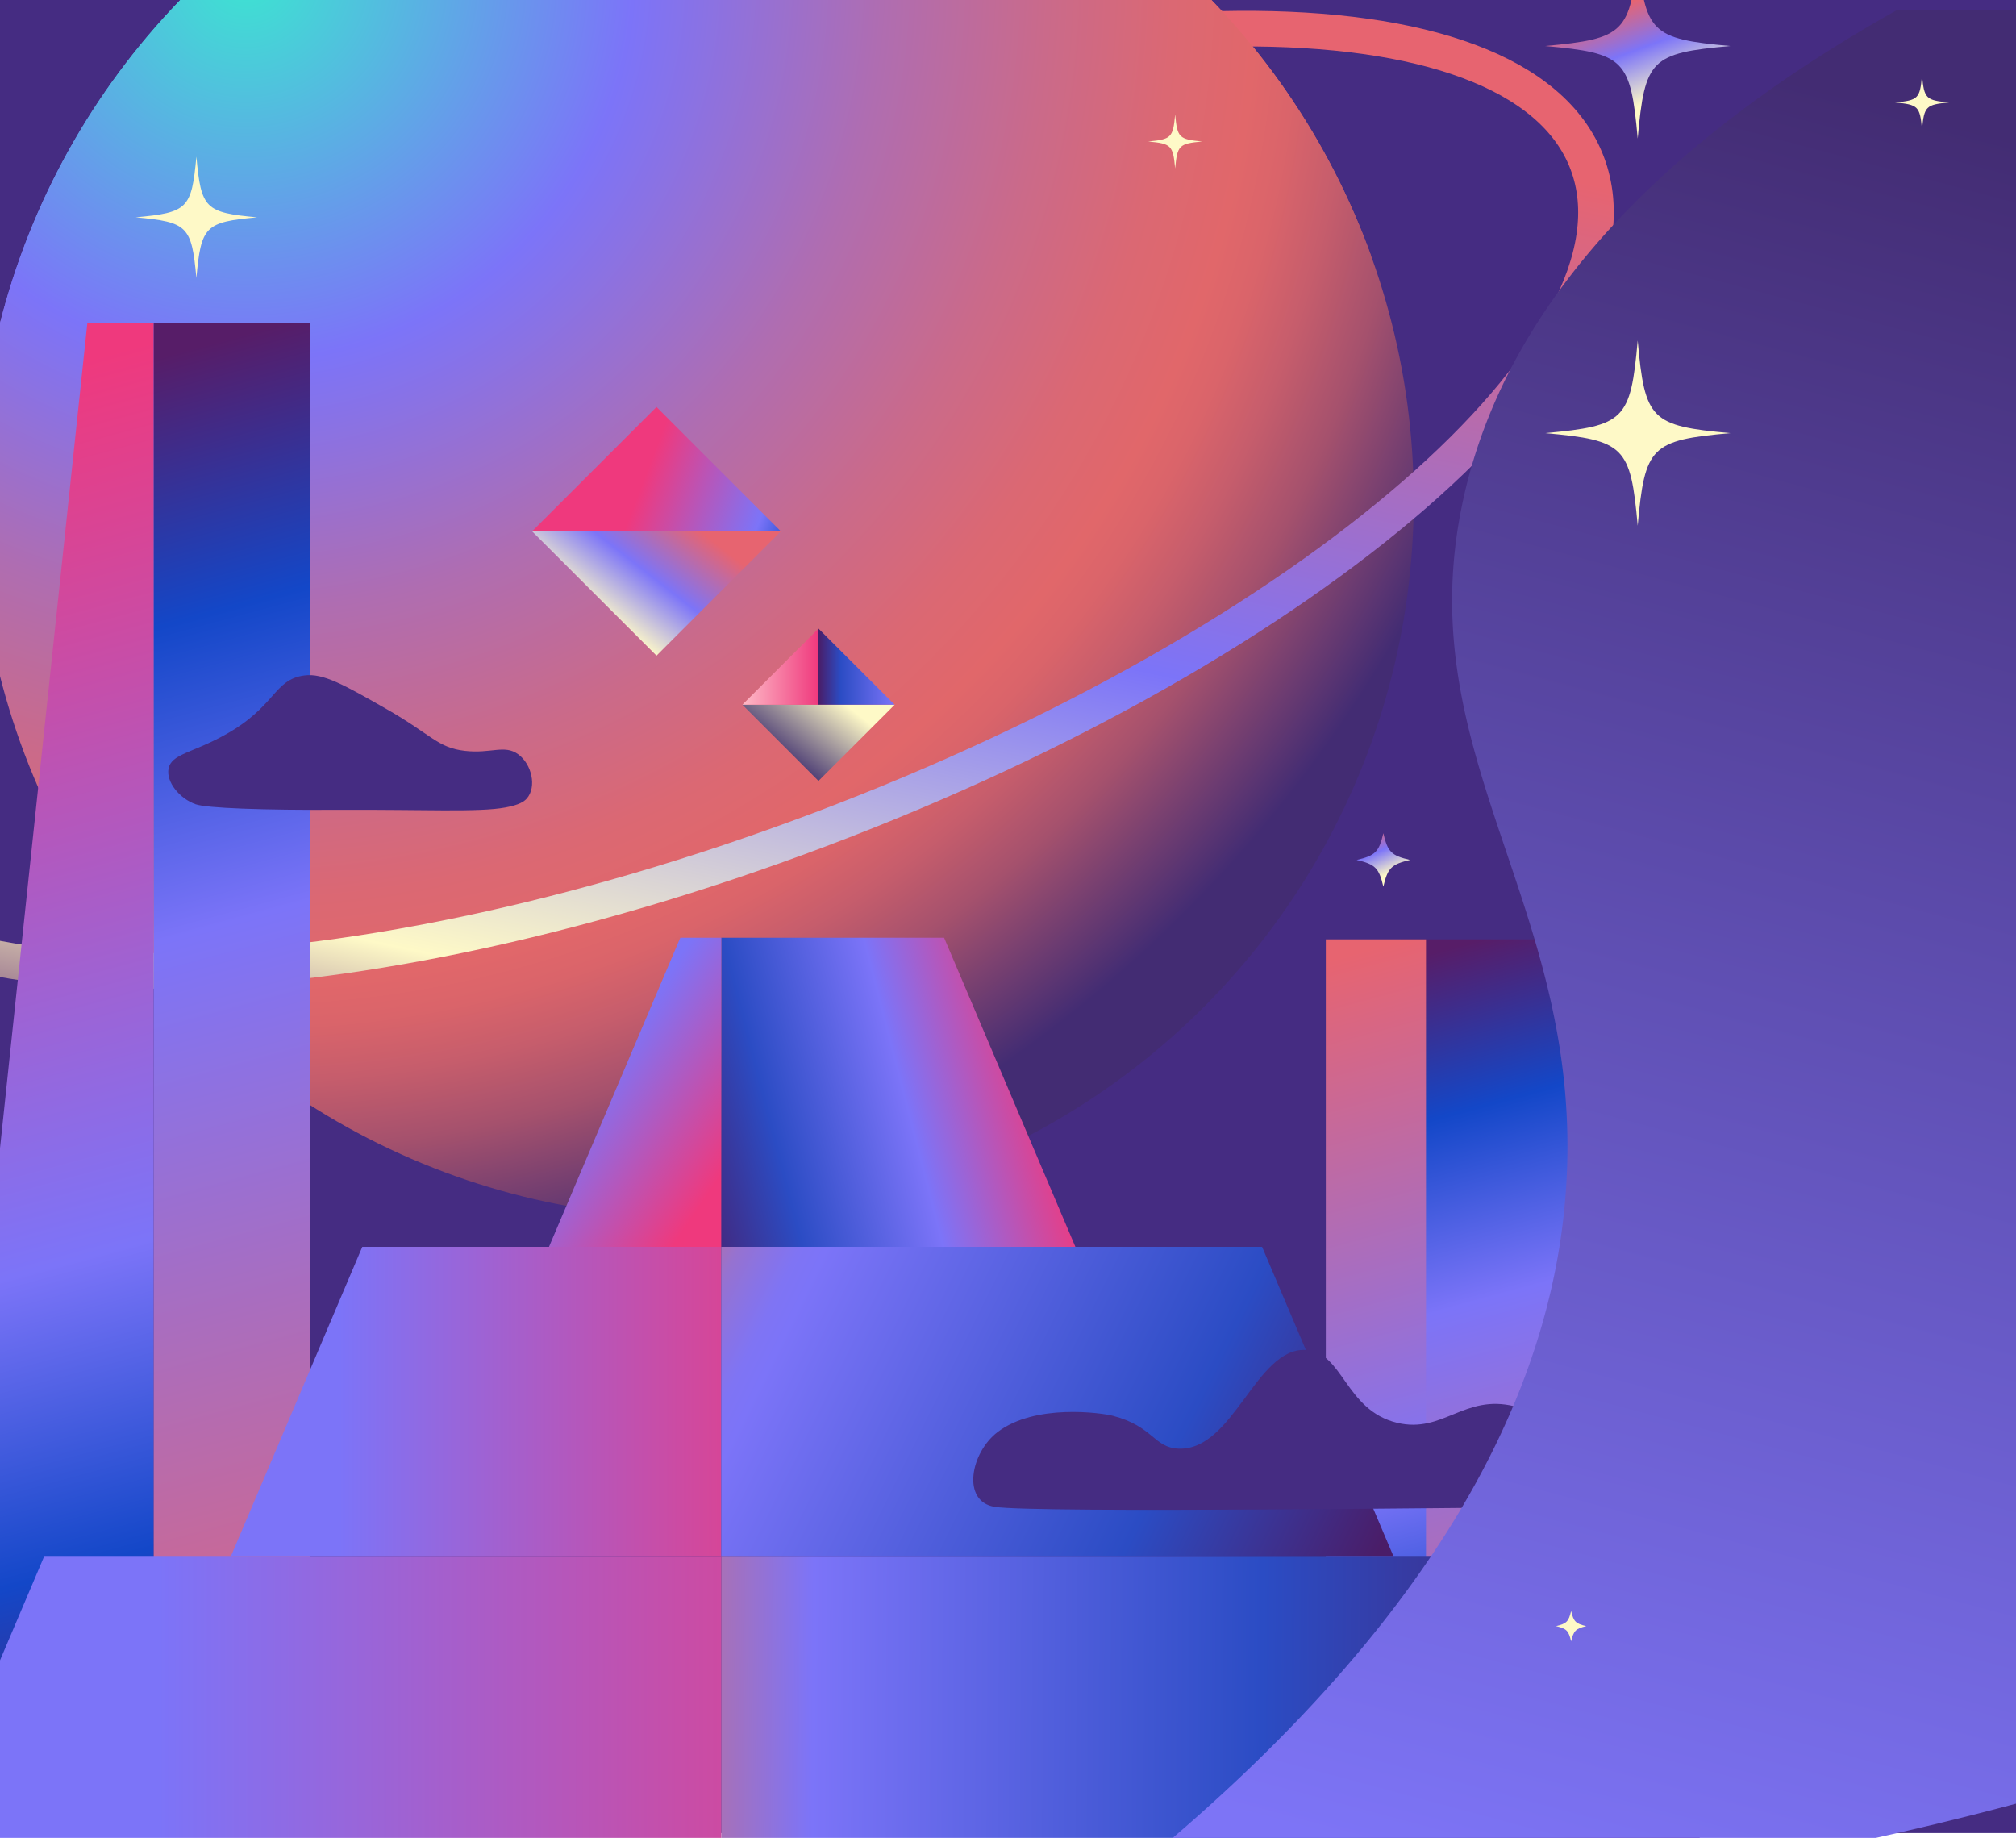 <svg xmlns="http://www.w3.org/2000/svg" xmlns:xlink="http://www.w3.org/1999/xlink" viewBox="0 0 283.13 258.09"><defs><style>.cls-1,.cls-7{fill:none;}.cls-2{clip-path:url(#clip-path);}.cls-3{fill:#452c82;}.cls-4{fill:url(#linear-gradient);}.cls-5{fill:url(#linear-gradient-2);}.cls-6{fill:url(#radial-gradient);}.cls-7{stroke-miterlimit:10;stroke-width:5px;stroke:url(#linear-gradient-3);}.cls-8{clip-path:url(#clip-path-2);}.cls-9{fill:url(#linear-gradient-4);}.cls-10{fill:url(#linear-gradient-5);}.cls-11{fill:url(#linear-gradient-6);}.cls-12{fill:url(#linear-gradient-7);}.cls-13{fill:url(#linear-gradient-8);}.cls-14{fill:url(#linear-gradient-9);}.cls-15{fill:url(#linear-gradient-10);}.cls-16{fill:url(#linear-gradient-11);}.cls-17{fill:url(#linear-gradient-12);}.cls-18{fill:url(#linear-gradient-13);}.cls-19{fill:url(#linear-gradient-14);}.cls-20{fill:url(#linear-gradient-15);}.cls-21{fill:url(#linear-gradient-16);}.cls-22{fill:url(#linear-gradient-17);}.cls-23{fill:#fef9c7;}.cls-24{fill:url(#linear-gradient-18);}.cls-25{fill:url(#linear-gradient-19);}</style><clipPath id="clip-path"><rect class="cls-1" width="283.13" height="258.09" transform="translate(283.13 258.09) rotate(-180)"/></clipPath><linearGradient id="linear-gradient" x1="-734.08" y1="134.92" x2="-766.93" y2="255.89" gradientTransform="matrix(1, 0, 0, -1, 963.67, 389.32)" gradientUnits="userSpaceOnUse"><stop offset="0" stop-color="#571d68"/><stop offset="0.18" stop-color="#1347c8"/><stop offset="0.39" stop-color="#7c74f8"/><stop offset="1" stop-color="#e76470"/></linearGradient><linearGradient id="linear-gradient-2" x1="-714.58" y1="137.24" x2="-746.16" y2="253.51" gradientTransform="matrix(1, 0, 0, -1, 923.41, 389.32)" gradientUnits="userSpaceOnUse"><stop offset="0" stop-color="#e76470"/><stop offset="0.61" stop-color="#7c74f8"/><stop offset="0.82" stop-color="#1347c8"/><stop offset="1" stop-color="#571d68"/></linearGradient><radialGradient id="radial-gradient" cx="4368.52" cy="-16239.29" r="194.42" gradientTransform="matrix(1, 0, 0, -1, -4334.01, -16243.06)" gradientUnits="userSpaceOnUse"><stop offset="0" stop-color="#3ce5d1"/><stop offset="0.28" stop-color="#7c74f8"/><stop offset="0.33" stop-color="#8972e5"/><stop offset="0.46" stop-color="#af6db1"/><stop offset="0.58" stop-color="#ca6a8a"/><stop offset="0.67" stop-color="#db6873"/><stop offset="0.73" stop-color="#e1676a"/><stop offset="0.76" stop-color="#da646a"/><stop offset="0.8" stop-color="#c65d6c"/><stop offset="0.85" stop-color="#a5516d"/><stop offset="0.9" stop-color="#784070"/><stop offset="0.96" stop-color="#432c73"/></radialGradient><linearGradient id="linear-gradient-3" x1="2721.2" y1="4723.45" x2="2584.8" y2="4548.69" gradientTransform="matrix(-0.82, 0.31, 0.25, 0.67, 1118.29, -3841.52)" gradientUnits="userSpaceOnUse"><stop offset="0" stop-color="#571d68"/><stop offset="0.18" stop-color="#fef9c7"/><stop offset="0.53" stop-color="#7c74f8"/><stop offset="1" stop-color="#e76470"/></linearGradient><clipPath id="clip-path-2"><path class="cls-1" d="M196.41,18.69C211.57,66.15,2.21,108.6-9.16,83.32-22.06,54.66-48.93,4.18,18.25-38.81S175.21-47.68,196.41,18.69Z"/></clipPath><linearGradient id="linear-gradient-4" x1="-543.19" y1="54.53" x2="-596.43" y2="250.6" gradientTransform="matrix(1, 0, 0, -1, 602.03, 302.73)" xlink:href="#linear-gradient"/><linearGradient id="linear-gradient-5" x1="-517.58" y1="58.88" x2="-569.89" y2="251.51" gradientTransform="matrix(-1, 0, 0, 1, -536.94, 0)" gradientUnits="userSpaceOnUse"><stop offset="0" stop-color="#ef397d"/><stop offset="0.61" stop-color="#7c74f8"/><stop offset="0.82" stop-color="#1347c8"/><stop offset="1" stop-color="#571d68"/></linearGradient><linearGradient id="linear-gradient-6" x1="-645.94" y1="106.6" x2="-653.34" y2="97.12" gradientTransform="matrix(-1, 0, 0, 1, -536.94, 0)" gradientUnits="userSpaceOnUse"><stop offset="0.03" stop-color="#423270"/><stop offset="1" stop-color="#fef9c7"/></linearGradient><linearGradient id="linear-gradient-7" x1="-651.89" y1="93.62" x2="-641.2" y2="93.62" gradientTransform="matrix(-1, 0, 0, 1, -536.94, 0)" gradientUnits="userSpaceOnUse"><stop offset="0" stop-color="#ef397d"/><stop offset="1" stop-color="#febbc7"/></linearGradient><linearGradient id="linear-gradient-8" x1="-662.59" y1="93.62" x2="-651.89" y2="93.62" gradientTransform="matrix(-1, 0, 0, 1, -536.94, 0)" gradientUnits="userSpaceOnUse"><stop offset="0" stop-color="#7c74f8"/><stop offset="0.71" stop-color="#2b4cc4"/><stop offset="1" stop-color="#4a1d68"/></linearGradient><linearGradient id="linear-gradient-9" x1="-619.41" y1="87.08" x2="-631.49" y2="71.59" gradientTransform="matrix(-1, 0, 0, 1, -536.94, 0)" gradientUnits="userSpaceOnUse"><stop offset="0" stop-color="#571d68"/><stop offset="0.09" stop-color="#fef9c7"/><stop offset="0.53" stop-color="#7c74f8"/><stop offset="1" stop-color="#e76470"/></linearGradient><linearGradient id="linear-gradient-10" x1="-626.95" y1="68.37" x2="-653.41" y2="78.47" xlink:href="#linear-gradient-5"/><linearGradient id="linear-gradient-11" x1="-769.67" y1="240.71" x2="-578.37" y2="239.32" gradientTransform="matrix(-1, 0, 0, 1, -536.94, 0)" gradientUnits="userSpaceOnUse"><stop offset="0" stop-color="#4a1d68"/><stop offset="0.29" stop-color="#2b4cc4"/><stop offset="0.62" stop-color="#7c74f8"/><stop offset="0.78" stop-color="#e16c61"/></linearGradient><linearGradient id="linear-gradient-12" x1="-672.66" y1="240.2" x2="-559.16" y2="240.2" gradientTransform="matrix(-1, 0, 0, 1, -536.94, 0)" gradientUnits="userSpaceOnUse"><stop offset="0" stop-color="#ef397d"/><stop offset="1" stop-color="#7c74f8"/></linearGradient><linearGradient id="linear-gradient-13" x1="-653.36" y1="196.79" x2="-584.52" y2="196.79" xlink:href="#linear-gradient-12"/><linearGradient id="linear-gradient-14" x1="-629.14" y1="173.61" x2="-728.26" y2="222.43" gradientTransform="matrix(-1, 0, 0, 1, -536.94, 0)" gradientUnits="userSpaceOnUse"><stop offset="0" stop-color="#e16c61"/><stop offset="0.03" stop-color="#c56e8b"/><stop offset="0.07" stop-color="#ab70b2"/><stop offset="0.1" stop-color="#9672d0"/><stop offset="0.14" stop-color="#8873e6"/><stop offset="0.17" stop-color="#7f74f4"/><stop offset="0.2" stop-color="#7c74f8"/><stop offset="0.71" stop-color="#2b4cc4"/><stop offset="1" stop-color="#4a1d68"/></linearGradient><linearGradient id="linear-gradient-15" x1="-629.87" y1="161.96" x2="-682.89" y2="148.27" gradientTransform="matrix(-1, 0, 0, 1, -536.94, 0)" gradientUnits="userSpaceOnUse"><stop offset="0" stop-color="#4a1d68"/><stop offset="0.29" stop-color="#2b4cc4"/><stop offset="0.64" stop-color="#7c74f8"/><stop offset="1" stop-color="#ef397d"/></linearGradient><linearGradient id="linear-gradient-16" x1="-639.83" y1="162.66" x2="-621.47" y2="150.22" xlink:href="#linear-gradient-12"/><linearGradient id="linear-gradient-17" x1="-809.11" y1="281.2" x2="-877.98" y2="23.81" gradientTransform="matrix(-1, 0, 0, 1, -536.94, 0)" gradientUnits="userSpaceOnUse"><stop offset="0" stop-color="#7d74f6"/><stop offset="0.96" stop-color="#432c73"/></linearGradient><linearGradient id="linear-gradient-18" x1="-769.73" y1="13.95" x2="-764.79" y2="0.61" gradientTransform="matrix(-1, 0, 0, 1, -536.94, 0)" gradientUnits="userSpaceOnUse"><stop offset="0" stop-color="#fef9c7"/><stop offset="0.53" stop-color="#7c74f8"/><stop offset="1" stop-color="#e76470"/></linearGradient><linearGradient id="linear-gradient-19" x1="-732.05" y1="122.73" x2="-729.47" y2="116.68" xlink:href="#linear-gradient-18"/></defs><g id="Layer_2" data-name="Layer 2"><g id="Layer_4" data-name="Layer 4"><g class="cls-2"><rect class="cls-3" width="454.09" height="257.41" transform="translate(454.09 257.41) rotate(-180)"/><rect class="cls-4" x="196.71" y="131.92" width="33.31" height="125.49" transform="translate(426.73 389.32) rotate(-180)"/><rect class="cls-5" x="186.2" y="131.92" width="14.07" height="125.49" transform="translate(386.47 389.32) rotate(-180)"/><circle class="cls-6" cx="97.73" cy="70.16" r="100.82"/><path class="cls-7" d="M-27.44,117.47c9.65,25.55,73.52,25.08,142.65-1s117.36-68,107.7-93.56S149.39-2.22,80.25,23.91s-117.35,68-107.69,93.56"/><g class="cls-8"><circle class="cls-6" cx="97.73" cy="70.16" r="100.82"/></g><rect class="cls-9" x="21.56" y="45.33" width="21.98" height="212.08" transform="translate(65.1 302.73) rotate(-180)"/><polygon class="cls-10" points="21.56 45.33 12.27 45.33 -10.14 257.03 21.56 257.03 21.56 45.33"/><polygon class="cls-11" points="104.26 98.96 114.95 109.66 125.65 98.96 104.26 98.96"/><polygon class="cls-12" points="104.26 98.96 114.95 98.96 114.95 88.27 104.26 98.96"/><polygon class="cls-13" points="114.95 88.27 114.95 98.96 125.65 98.96 114.95 88.27"/><polygon class="cls-14" points="74.73 74.61 92.2 92.07 109.66 74.61 74.73 74.61"/><polygon class="cls-15" points="74.73 74.61 109.66 74.61 92.2 57.15 74.73 74.61"/><polygon class="cls-16" points="101.29 218.49 101.29 261.9 240.34 261.9 221.9 218.49 101.29 218.49"/><polygon class="cls-17" points="-12.21 261.9 101.29 261.9 101.29 218.49 6.23 218.49 -12.21 261.9"/><polygon class="cls-18" points="32.45 218.49 101.29 218.49 101.29 175.09 50.88 175.09 32.45 218.49"/><polygon class="cls-19" points="101.29 175.09 101.29 218.49 195.68 218.49 177.25 175.09 101.29 175.09"/><polygon class="cls-20" points="101.29 131.68 101.29 175.09 151.03 175.09 132.59 131.68 101.29 131.68"/><polygon class="cls-21" points="77.1 175.09 101.29 175.09 101.29 131.68 95.54 131.68 77.1 175.09"/><path class="cls-3" d="M213.39,211.68c4,0,8.07-2.66,8.58-5.28.7-3.61-4.52-7.74-9.24-8.91-7.09-1.77-10.06,3.85-16.51,2.31-7.34-1.76-7.58-10-12.87-10.24-7-.28-10.12,14.18-17.83,13.87-3.5-.14-3.53-3.14-9.24-4.62-1.55-.4-10.89-1.75-16.19,2.3-3.78,2.89-5.08,9.73-.4,10.49C145.24,212.51,209.41,211.68,213.39,211.68Z"/><path class="cls-22" d="M266.33,1.46c-23.12,13-54,35.31-61,69.48C198,106.39,222.14,127.1,220,165.85c-1.33,24.15-13,57.65-60.31,96.44h83.05c100.52-18.62,130.42-48.23,137.13-73.85,9.71-37.08-29.13-63.92-13.56-96,17.42-35.92,80.76-28.52,99.42-75.7a65.12,65.12,0,0,0,4-15.25Z"/><path class="cls-3" d="M47.78,113.72c-11,.06-18.76-.24-20.3-.78-2.22-.77-4.17-3.11-3.81-5,.39-2.07,3.35-2.21,7.8-4.68,7.32-4,6.91-7.84,11.28-8.41,2.63-.35,5.57,1.32,11.45,4.67,6.45,3.67,7.23,5.48,11.1,5.92,3.68.42,5.53-.92,7.46.47s2.65,4.6,1.22,6.23c-.33.37-1,.89-3,1.25C67.27,114.09,59.23,113.66,47.78,113.72Z"/><path class="cls-23" d="M217,60.82c11.15,1,12,1.86,13,13,1-11.15,1.86-12,13-13-11.15-1-12-1.86-13-13C229,59,228.16,59.8,217,60.82Z"/><path class="cls-23" d="M266.15,14.39c3.24.3,3.49.54,3.78,3.79.3-3.25.55-3.49,3.79-3.79-3.24-.3-3.49-.54-3.79-3.79C269.64,13.85,269.39,14.09,266.15,14.39Z"/><path class="cls-24" d="M217,6.46c11.15,1,12,1.86,13,13,1-11.15,1.86-12,13-13-11.15-1-12-1.86-13-13C229,4.6,228.16,5.44,217,6.46Z"/><path class="cls-23" d="M218.53,228.35c1.49.35,1.77.64,2.12,2.13.36-1.49.64-1.78,2.13-2.13-1.49-.35-1.77-.63-2.13-2.12C220.3,227.72,220,228,218.53,228.35Z"/><path class="cls-25" d="M190.53,120.76c2.63.62,3.13,1.12,3.75,3.75.61-2.63,1.12-3.13,3.74-3.75-2.62-.62-3.13-1.12-3.74-3.75C193.66,119.64,193.16,120.14,190.53,120.76Z"/><path class="cls-23" d="M19.06,30.52c7.3.67,7.85,1.22,8.52,8.52.67-7.3,1.22-7.85,8.52-8.52-7.3-.67-7.85-1.22-8.52-8.52C26.91,29.3,26.36,29.85,19.06,30.52Z"/></g><path class="cls-23" d="M168.83,19.87c-3.25.3-3.49.54-3.79,3.79-.3-3.25-.54-3.49-3.79-3.79,3.25-.3,3.49-.54,3.79-3.79C165.34,19.33,165.58,19.57,168.83,19.87Z"/></g></g></svg>
